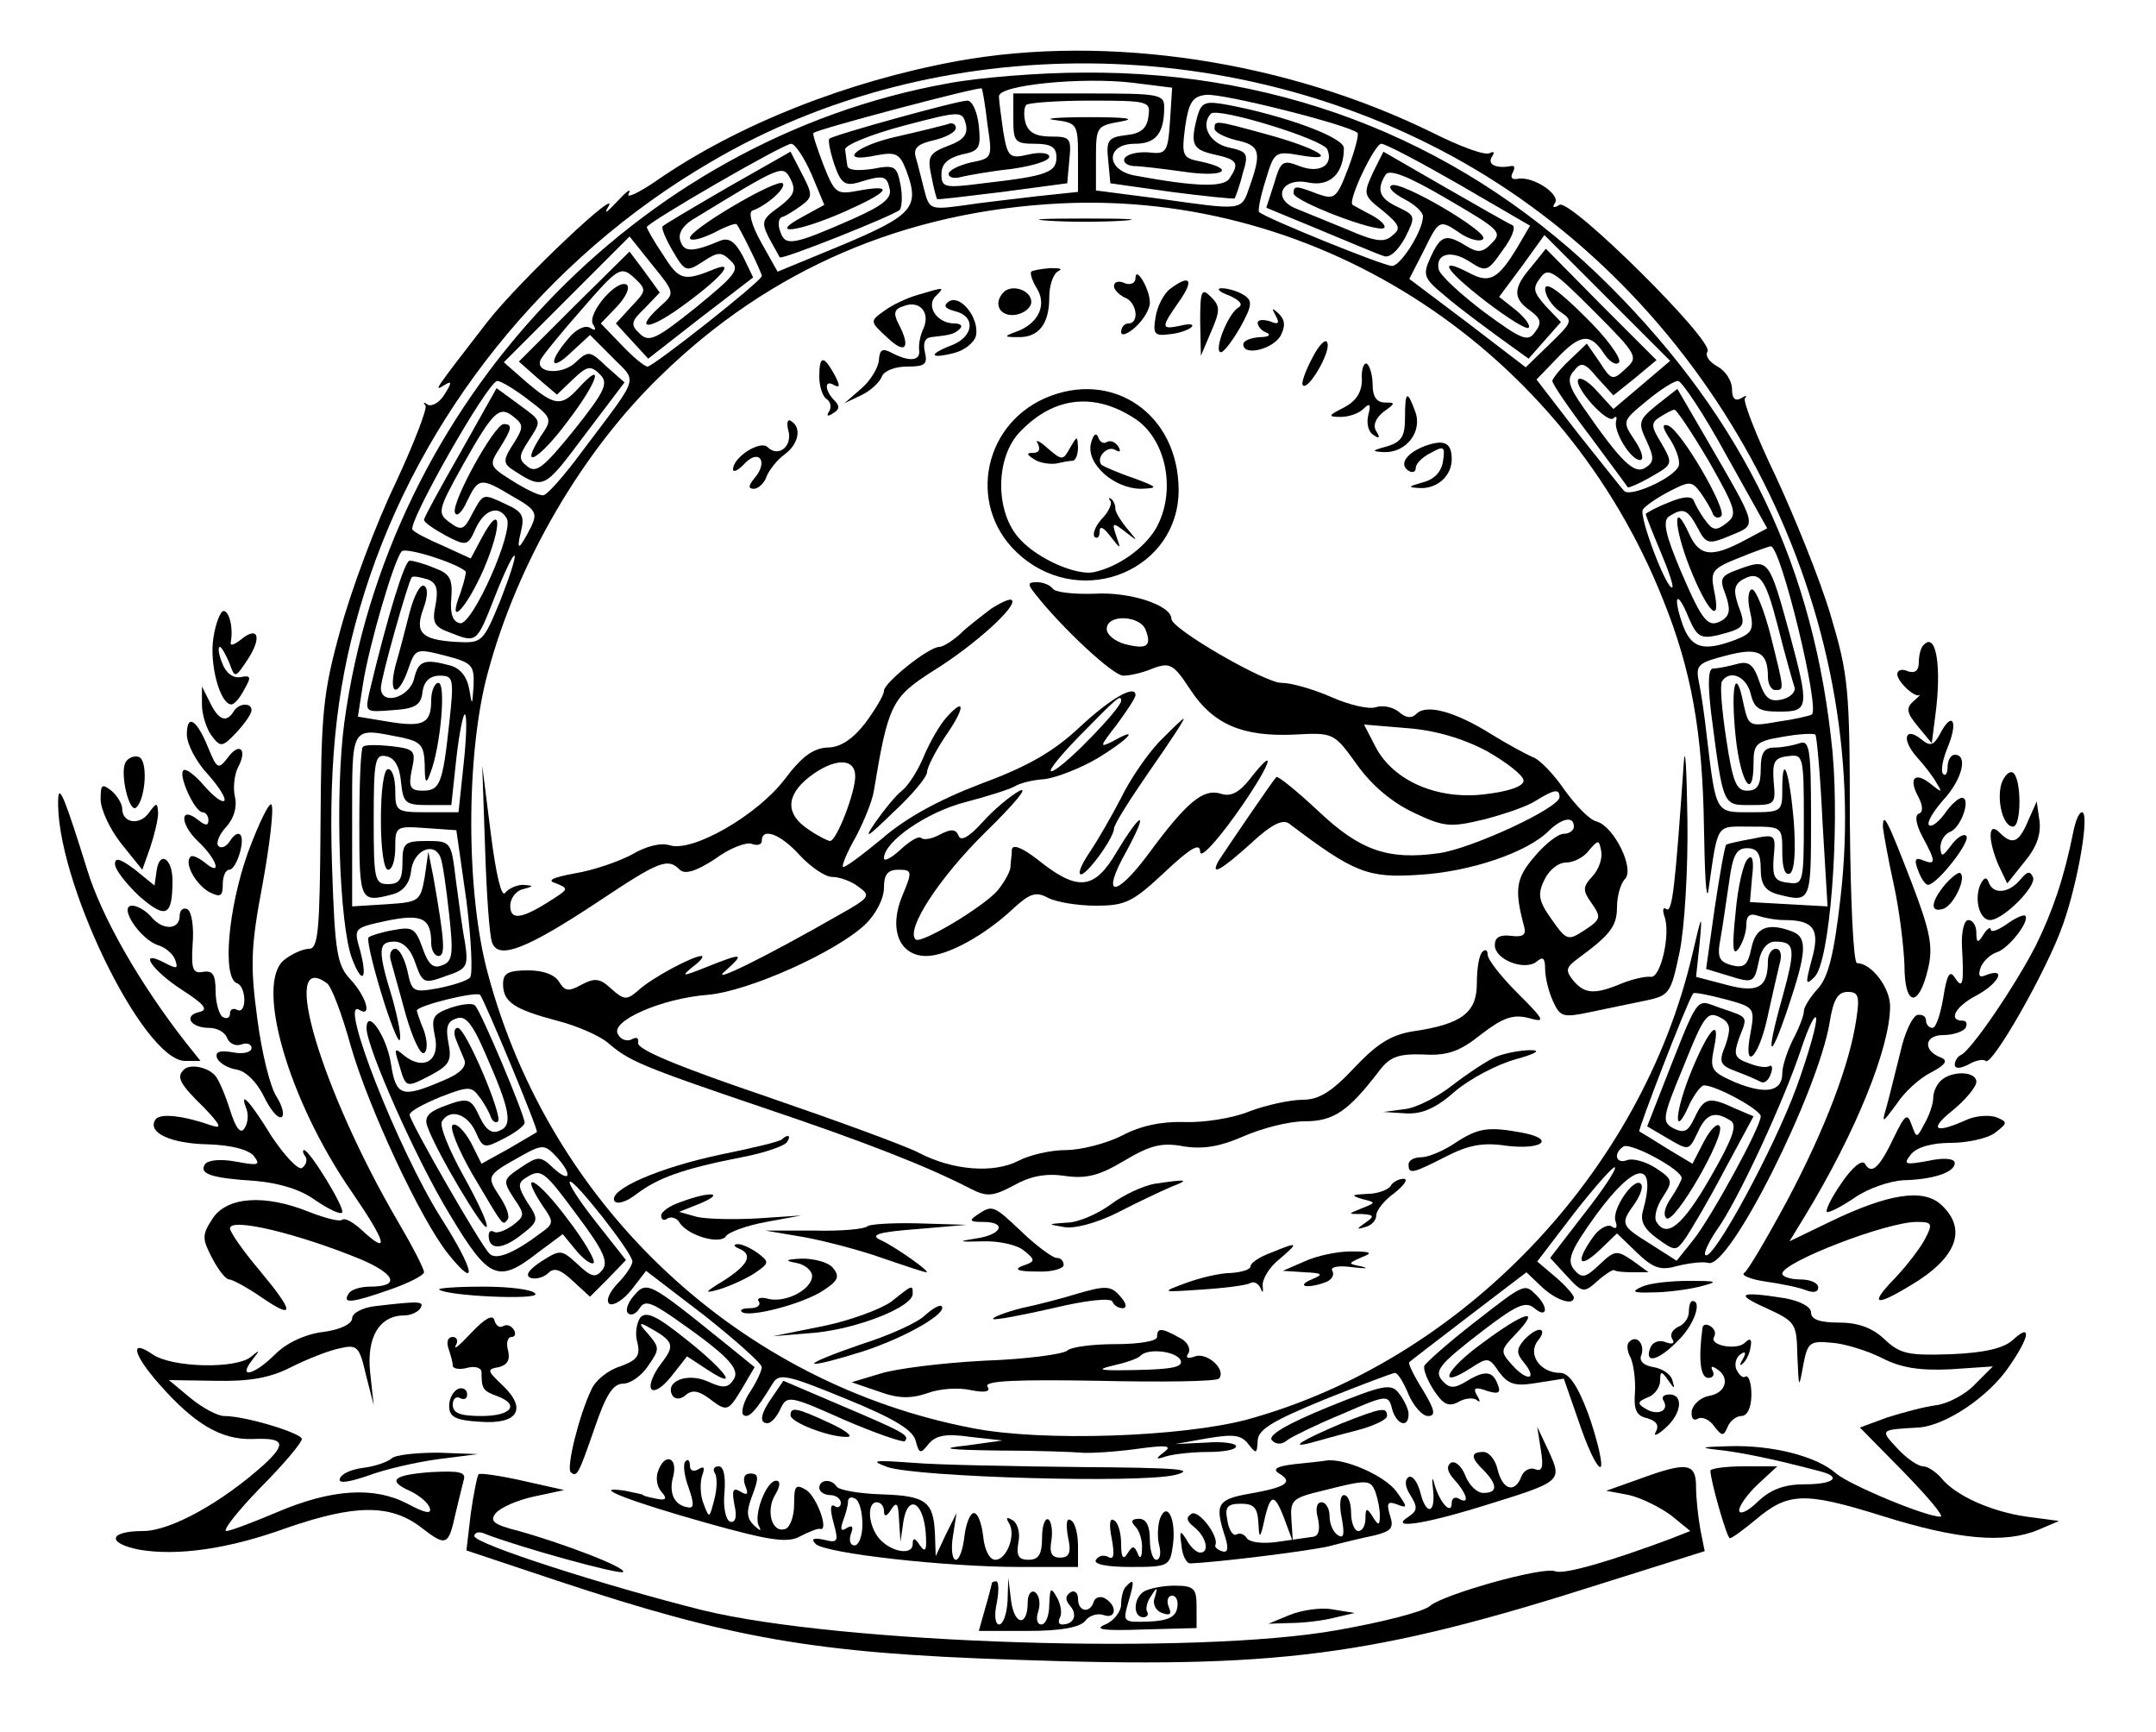 <?xml version="1.0" standalone="no"?>
<!DOCTYPE svg PUBLIC "-//W3C//DTD SVG 20010904//EN"
 "http://www.w3.org/TR/2001/REC-SVG-20010904/DTD/svg10.dtd">
<svg version="1.0" xmlns="http://www.w3.org/2000/svg"
 width="300pt" height="241pt" viewBox="0 0 300 241"
 preserveAspectRatio="xMidYMid meet">
<g transform="translate(0,241) scale(0.1,-0.1)"
fill="#000000" stroke="none">
<path d="M1332 2325 c-153 -28 -305 -88 -418 -166 -26 -18 -44 -26 -39 -18 4
8 -3 3 -16 -11 -13 -14 -19 -19 -14 -10 26 39 -121 -99 -167 -158 -75 -97 -75
-97 -60 -88 11 7 11 4 1 -12 -7 -12 -18 -18 -24 -15 -5 4 -7 3 -3 -1 3 -4 -16
-53 -42 -109 -27 -56 -61 -147 -76 -202 -25 -90 -27 -117 -28 -272 -1 -147 -3
-173 -16 -173 -8 0 -24 -7 -34 -15 -42 -32 5 -196 94 -324 48 -70 53 -89 13
-52 -12 11 -23 17 -27 14 -3 -3 -23 2 -46 11 -62 25 -114 21 -134 -9 -15 -23
-15 -28 -1 -55 9 -17 19 -30 24 -30 4 0 25 -11 45 -25 47 -32 46 -21 -4 39
-22 26 -40 52 -40 57 0 16 97 -8 182 -43 49 -21 55 -38 13 -38 -13 0 -27 -4
-30 -10 -9 -14 4 -13 58 6 26 9 47 20 47 24 0 5 -16 36 -36 70 -107 183 -166
381 -99 332 6 -4 21 -43 33 -87 25 -87 98 -243 136 -290 42 -52 36 -22 -10 50
-60 95 -144 309 -114 290 18 -11 10 18 -12 42 -19 20 -22 37 -26 158 -5 154 8
262 45 380 78 248 253 466 481 599 317 187 738 183 1062 -8 349 -206 557 -619
511 -1015 -9 -79 -17 -111 -32 -127 -10 -11 -19 -25 -19 -31 0 -6 -7 -24 -15
-39 -8 -16 -15 -37 -15 -47 0 -26 -23 -30 -65 -13 -34 15 -36 18 -30 48 10 47
-9 25 -35 -41 -21 -55 -20 -85 1 -37 7 14 16 26 20 26 17 0 79 -34 79 -43 0
-15 -68 -139 -93 -171 l-24 -30 -36 23 c-42 26 -43 28 -22 57 8 12 12 24 8 27
-9 10 -41 -36 -35 -52 3 -9 1 -12 -6 -7 -6 3 -18 -4 -26 -16 -24 -34 -19 -44
9 -18 l25 24 28 -27 c23 -22 33 -25 57 -18 17 4 35 6 42 4 29 -10 153 238 169
335 5 31 11 42 25 42 15 0 17 -6 12 -38 -9 -62 -43 -152 -96 -252 -28 -52 -55
-98 -60 -101 -5 -3 9 -9 30 -12 21 -3 46 -8 56 -12 10 -4 17 -3 17 4 0 6 -11
11 -25 11 -14 0 -25 4 -25 8 0 16 145 72 187 72 21 0 23 -2 12 -23 -6 -12 -25
-37 -42 -55 -36 -37 -29 -41 22 -10 64 38 79 78 42 112 -25 23 -74 15 -153
-23 l-58 -28 22 36 c71 117 118 234 118 291 0 26 -26 60 -46 60 -5 0 -9 84
-10 198 0 185 -2 203 -27 287 -15 50 -50 136 -76 192 -27 56 -46 105 -43 109
4 4 1 4 -5 0 -9 -5 -13 0 -13 13 0 11 -9 25 -20 31 -11 6 -18 15 -14 21 9 15
-191 213 -206 204 -8 -5 -11 -4 -6 3 7 12 -32 38 -53 33 -7 -1 -10 2 -6 9 3 6
3 10 -2 9 -21 -4 -34 2 -27 13 4 6 3 8 -3 5 -6 -4 -41 9 -79 28 -203 100 -452
138 -662 100z m1168 -1427 c-31 -85 -117 -244 -127 -234 -3 2 5 19 16 35 29
40 94 181 117 251 10 30 19 49 21 44 2 -6 -10 -49 -27 -96z"/>
<path d="M1319 2294 c-434 -78 -780 -445 -840 -890 -13 -98 -7 -282 11 -328
14 -37 22 -29 11 12 -9 31 -9 31 37 41 49 10 62 4 62 -31 0 -10 5 -18 10 -18
10 0 9 19 -7 110 l-7 35 -5 -35 c-6 -34 -8 -35 -53 -38 l-48 -3 0 120 c0 134
-3 129 69 115 27 -6 31 -11 32 -38 0 -26 2 -28 8 -11 14 36 22 125 11 125 -5
0 -10 -11 -10 -24 0 -33 -11 -38 -60 -30 l-42 7 7 45 c8 52 43 173 54 185 6 6
76 -16 89 -28 1 -1 -2 -14 -7 -29 -20 -51 7 -25 32 32 26 61 25 95 -2 45 l-16
-30 -37 17 c-21 9 -41 19 -44 23 -8 8 105 207 118 207 5 0 25 -12 43 -26 33
-25 34 -27 18 -50 -32 -50 -3 -34 37 20 42 55 52 87 15 46 -24 -26 -33 -25
-72 8 l-32 28 87 87 88 88 32 -40 c31 -38 31 -39 12 -56 -38 -34 -20 -36 25
-4 56 40 80 67 50 55 -44 -18 -50 -16 -72 19 -13 19 -23 37 -23 39 0 6 190
116 201 116 5 0 18 -19 28 -42 l18 -43 -31 -17 c-48 -26 -6 -21 58 7 63 28 72
39 22 30 -32 -6 -34 -5 -50 35 -9 24 -16 44 -14 45 4 5 231 65 234 62 1 -1 5
-23 8 -50 7 -47 7 -47 -23 -53 -17 -4 -31 -11 -31 -16 0 -5 8 -7 18 -4 9 2 41
8 70 11 28 4 52 11 52 17 0 5 -12 7 -29 3 -26 -6 -29 -4 -35 32 -3 21 -6 43
-6 49 0 16 116 27 185 19 l56 -7 -3 -47 c-3 -43 -5 -46 -30 -43 -14 1 -29 -2
-33 -8 -3 -5 2 -10 12 -11 10 0 42 -4 71 -8 54 -8 73 3 24 14 -27 5 -28 8 -23
48 5 34 10 43 29 45 21 3 200 -42 211 -53 2 -3 -4 -25 -13 -49 -16 -42 -19
-44 -42 -36 -31 12 -34 12 -34 1 0 -11 118 -56 126 -48 3 3 -5 11 -18 18 -12
6 -24 13 -26 14 -7 6 31 85 40 85 6 0 55 -26 109 -57 l98 -57 -17 -29 c-27
-45 -39 -52 -67 -37 -46 24 -35 5 22 -39 30 -23 57 -40 60 -37 3 3 -5 14 -17
24 l-24 19 32 43 31 43 88 -88 87 -87 -40 -34 -39 -33 -22 24 c-12 14 -24 21
-27 17 -6 -10 40 -62 49 -54 4 4 5 2 4 -3 -5 -14 20 -55 33 -55 6 0 3 12 -7
27 -18 27 -18 27 16 55 18 15 38 28 44 28 5 0 36 -46 67 -103 l57 -102 -32
-17 c-45 -24 -62 -22 -76 8 -23 51 -23 14 0 -45 25 -63 45 -83 34 -32 -5 26
-3 30 35 45 22 9 42 16 44 16 14 0 69 -227 57 -234 -3 -2 -25 -7 -47 -10 -40
-7 -41 -7 -48 25 -11 55 -18 24 -11 -45 7 -66 25 -92 25 -37 0 26 4 30 41 36
22 4 42 5 45 3 2 -2 7 -57 10 -122 l7 -117 -54 3 -54 3 3 35 c3 24 0 32 -6 25
-6 -5 -14 -39 -17 -75 -5 -47 -4 -61 4 -50 6 8 11 23 11 34 0 12 5 16 16 12 9
-3 25 -6 37 -6 41 0 50 -13 38 -55 -9 -34 -9 -37 4 -24 21 21 35 200 25 312
-25 257 -122 460 -309 648 -198 198 -450 300 -733 298 -62 0 -147 -7 -189 -15z"/>
<path d="M1410 2245 c0 -32 2 -35 30 -35 23 0 30 -5 30 -19 0 -21 -14 -26
-102 -36 -54 -7 -58 -6 -58 13 0 14 9 22 28 27 25 5 27 9 24 40 -2 19 -9 35
-16 35 -14 0 -187 -48 -192 -53 -2 -2 1 -18 7 -36 9 -26 15 -30 33 -25 35 11
40 10 44 -9 3 -13 -10 -23 -50 -41 -84 -37 -95 -39 -102 -19 -4 10 -3 19 2 21
5 1 17 9 27 16 16 12 16 15 1 44 l-16 31 -88 -50 c-48 -28 -89 -52 -90 -54 -2
-2 4 -17 14 -34 17 -29 19 -30 42 -15 21 14 26 14 39 1 13 -12 6 -20 -49 -65
-55 -44 -65 -49 -78 -36 -13 12 -12 17 7 35 l21 22 -21 29 -21 28 -77 -76 -77
-77 26 -23 27 -23 23 22 c19 18 24 19 37 6 12 -12 7 -23 -36 -77 -42 -52 -53
-61 -65 -51 -13 10 -12 15 1 35 19 30 20 27 -14 52 l-30 22 -50 -89 c-28 -49
-51 -91 -51 -94 0 -4 14 -13 30 -22 29 -15 31 -15 42 10 12 26 32 33 43 14 11
-17 -48 -150 -65 -146 -10 2 -14 13 -12 35 2 27 -2 34 -24 42 -14 6 -29 10
-34 10 -7 0 -31 -78 -56 -183 -6 -28 -6 -28 32 -25 32 2 40 7 42 26 2 14 10
22 24 22 19 0 20 -4 13 -67 -9 -84 -13 -93 -37 -93 -17 0 -20 5 -15 29 6 27 4
29 -29 33 -19 2 -37 2 -39 -1 -3 -2 -5 -51 -5 -108 0 -108 1 -109 47 -97 14 4
23 15 25 32 3 29 32 42 41 19 3 -7 8 -43 12 -79 6 -55 5 -66 -10 -71 -12 -5
-19 1 -27 24 -10 28 -14 30 -41 25 -17 -3 -32 -8 -34 -10 -3 -2 5 -36 17 -76
12 -40 24 -70 26 -67 3 3 -2 29 -10 58 -21 68 -20 79 3 79 12 0 23 -11 29 -30
10 -28 12 -29 42 -18 30 10 32 13 27 47 -4 20 -9 60 -13 89 -6 51 -7 52 -40
52 -31 0 -34 -3 -34 -30 0 -23 -4 -30 -20 -30 -19 0 -20 7 -20 91 0 81 2 90
17 87 12 -2 19 -14 21 -36 3 -29 6 -32 37 -32 l33 0 7 65 c4 36 10 64 12 61 3
-2 2 -34 -2 -70 l-7 -66 -44 0 c-42 0 -44 1 -44 30 0 17 -4 30 -10 30 -6 0
-10 -30 -10 -70 0 -40 4 -70 10 -70 6 0 10 14 10 31 0 29 1 30 42 27 l43 -3
14 -98 c7 -55 9 -103 5 -107 -5 -5 -25 -11 -45 -15 -34 -6 -36 -5 -42 24 -4
17 -11 31 -17 31 -6 0 -9 -8 -6 -17 3 -10 12 -44 21 -76 9 -31 20 -55 25 -52
5 3 5 16 0 31 -6 14 -10 27 -10 28 0 7 82 27 88 22 6 -7 82 -189 79 -191 -1
-1 -19 -11 -39 -23 l-38 -21 -15 30 c-9 16 -20 27 -25 24 -5 -3 7 -33 27 -68
45 -76 42 -72 49 -64 4 4 -1 18 -11 33 -19 29 -18 29 36 59 24 13 28 12 43 -4
23 -25 20 -38 -4 -16 -18 17 -21 17 -45 1 -25 -17 -26 -18 -10 -43 16 -23 15
-25 -2 -38 -10 -7 -21 -11 -25 -9 -5 3 -8 1 -8 -5 0 -20 18 -20 44 0 26 20 26
22 10 46 -13 21 -14 27 -3 34 22 14 25 12 73 -53 36 -48 43 -64 34 -75 -9 -11
-15 -10 -34 8 -23 21 -24 21 -51 4 -18 -12 -23 -20 -14 -23 7 -2 18 1 24 7 8
8 17 5 34 -11 l24 -22 25 25 25 26 -41 52 c-23 29 -40 55 -37 57 5 5 87 -99
87 -111 0 -5 -9 -19 -21 -31 -12 -13 -16 -24 -11 -28 6 -3 20 6 31 20 l20 26
81 -62 c44 -35 80 -67 80 -72 0 -5 -7 -20 -16 -34 -9 -13 -13 -28 -10 -32 7
-7 18 5 41 43 9 15 19 13 102 -21 66 -27 93 -43 97 -58 5 -19 7 -19 18 -5 10
12 24 15 58 10 l45 -5 -50 -7 c-39 -4 -30 -6 45 -7 52 0 104 -2 115 -3 11 -1
45 1 75 5 43 6 52 5 40 -4 -13 -10 -12 -11 3 -6 10 3 36 6 58 6 21 0 39 3 39
8 0 4 -19 7 -42 5 l-43 -2 45 8 c36 6 47 5 57 -8 11 -14 12 -14 13 4 0 16 20
28 93 58 50 20 95 37 98 37 4 0 12 -13 19 -30 7 -16 19 -30 27 -30 11 0 10 8
-7 36 -12 19 -21 37 -19 39 2 2 40 31 83 64 l80 61 21 -20 c20 -19 45 -27 45
-15 0 3 -11 16 -25 28 l-26 22 52 68 c29 37 54 65 56 63 3 -2 -17 -32 -43 -65
l-47 -61 23 -25 c22 -24 24 -24 43 -7 10 9 21 16 23 15 2 -2 14 -3 26 -3 l22
0 -22 16 c-22 15 -25 15 -46 -5 -20 -19 -25 -20 -36 -7 -10 13 -5 26 31 76 55
75 85 77 65 5 -4 -14 2 -25 20 -38 25 -18 26 -18 39 0 7 10 32 52 54 94 l41
76 -26 11 c-36 17 -43 15 -56 -13 -9 -19 -14 -22 -29 -15 -17 9 -16 15 13 85
31 77 34 80 56 67 10 -7 10 -15 3 -36 -10 -24 -8 -28 16 -37 14 -5 29 -12 33
-14 5 -3 11 2 14 11 3 8 2 13 -2 11 -4 -3 -17 -1 -29 4 -20 7 -21 12 -13 35
12 31 14 28 -27 42 -35 12 -27 23 -83 -119 l-18 -46 29 -17 c29 -17 29 -17 41
8 12 27 24 31 46 17 10 -6 3 -25 -28 -79 -39 -68 -61 -85 -75 -62 -4 6 0 22 9
35 14 22 14 24 -10 40 -14 9 -32 14 -40 11 -15 -6 -20 9 -5 19 10 6 81 -32 81
-44 0 -3 -7 -16 -15 -28 -9 -13 -11 -24 -6 -28 12 -7 82 115 74 128 -3 6 -13
-4 -22 -21 l-16 -31 -35 21 c-19 12 -37 23 -39 24 -2 2 66 179 75 192 1 2 21
-2 44 -8 41 -11 42 -12 36 -46 -11 -55 10 -39 23 19 6 28 14 62 17 75 4 13 2
22 -5 22 -6 0 -11 -8 -11 -17 0 -37 -14 -45 -58 -33 l-42 11 5 47 c4 43 3 41
-10 -15 -71 -305 -321 -566 -620 -648 -91 -24 -283 -31 -381 -12 -325 62 -588
308 -675 632 -31 113 -31 307 0 420 41 152 131 307 241 413 152 148 339 228
555 239 363 18 701 -204 839 -551 40 -99 55 -186 57 -316 1 -63 3 -104 6 -90
14 97 10 90 58 90 45 0 45 0 45 -36 0 -22 4 -33 11 -29 6 5 8 31 5 72 -6 70
-16 98 -16 45 0 -31 -1 -32 -44 -32 -49 0 -48 -3 -61 105 -3 28 -8 62 -11 76
-5 24 -1 27 38 37 45 12 58 5 58 -30 0 -10 5 -18 10 -18 13 0 13 -1 -6 75 -9
36 -21 65 -26 65 -5 0 -7 -13 -3 -30 6 -26 3 -31 -20 -40 -45 -17 -62 -12 -74
22 -14 41 -7 48 9 8 11 -25 16 -29 39 -24 39 10 41 12 30 41 -7 20 -6 28 3 35
26 16 34 6 52 -64 10 -40 21 -78 23 -84 2 -6 -5 -14 -17 -17 -17 -4 -24 1 -32
25 -8 24 -15 29 -32 24 -11 -3 -26 -6 -32 -6 -7 0 -8 -19 -3 -62 17 -131 16
-128 55 -128 34 0 35 1 32 33 -2 27 1 33 20 35 21 3 22 1 22 -88 0 -89 -1 -91
-22 -88 -19 2 -22 8 -20 35 3 32 3 33 -30 26 -18 -3 -34 -7 -36 -8 -2 -2 -9
-41 -16 -88 l-12 -85 33 -10 c32 -10 34 -9 40 19 3 18 12 29 23 29 28 0 29 -9
10 -78 -24 -85 -18 -92 9 -11 25 75 26 95 5 103 -34 13 -51 6 -57 -23 -5 -24
-10 -28 -27 -24 -18 5 -21 11 -16 37 3 17 8 52 12 79 5 37 10 47 25 47 14 0
19 -7 19 -29 0 -21 6 -30 23 -35 47 -12 47 -12 47 105 0 97 -2 110 -16 105 -9
-3 -24 -6 -35 -6 -14 0 -19 -7 -19 -30 0 -23 -5 -30 -19 -30 -15 0 -20 12 -29
72 -6 39 -9 75 -6 80 11 17 34 7 40 -17 5 -21 12 -25 40 -25 41 0 42 5 14 109
-28 102 -29 104 -68 90 -28 -10 -30 -13 -21 -36 7 -20 6 -28 -3 -35 -21 -13
-28 -5 -59 67 -22 52 -26 71 -16 77 19 12 25 10 39 -16 12 -23 15 -24 46 -11
38 16 39 9 -35 137 l-39 67 -28 -22 c-26 -21 -27 -25 -15 -50 11 -24 11 -30
-2 -38 -15 -9 -33 8 -85 83 -22 31 -24 41 -14 52 10 13 15 12 33 -10 l22 -24
30 24 30 25 -77 77 -77 78 -20 -25 c-26 -30 -26 -44 -2 -61 15 -11 17 -17 7
-30 -10 -14 -18 -11 -71 28 -33 25 -61 51 -63 59 -5 22 17 28 43 11 23 -15 25
-14 46 16 13 17 19 33 13 35 -5 2 -47 26 -94 53 l-85 49 -15 -30 c-13 -29 -13
-31 14 -52 24 -20 26 -25 13 -35 -11 -10 -24 -8 -63 9 -27 11 -59 24 -71 29
-34 14 -19 44 18 36 30 -6 49 13 49 48 0 15 -82 45 -161 60 -32 6 -37 4 -43
-16 -10 -39 -7 -46 24 -53 32 -7 35 -12 21 -33 -8 -13 -47 -12 -133 4 -40 8
-39 44 1 44 29 0 41 14 41 51 0 18 -8 19 -105 19 l-105 0 0 -35z m188 3 c-2
-17 -11 -24 -31 -26 -25 -3 -28 -7 -25 -35 l3 -32 85 -12 c46 -6 86 -10 88 -9
1 2 7 17 11 34 9 29 7 31 -20 37 -26 6 -39 31 -24 47 10 9 157 -36 162 -50 9
-22 -11 -34 -39 -23 -23 9 -26 7 -35 -24 l-11 -34 75 -31 c41 -17 81 -34 88
-36 8 -4 20 7 30 25 15 30 15 31 -10 43 -26 12 -30 24 -17 45 5 8 30 -1 86
-34 72 -42 77 -46 62 -61 -13 -14 -20 -14 -36 -4 -28 17 -35 15 -49 -15 -12
-26 -10 -30 19 -54 17 -15 51 -40 74 -57 l43 -31 22 25 23 26 -21 22 c-17 19
-19 25 -8 39 11 16 18 11 75 -46 61 -61 62 -64 44 -80 -18 -17 -20 -16 -36 9
l-18 26 -24 -23 c-13 -12 -24 -26 -24 -29 0 -4 23 -38 52 -76 28 -38 52 -70
53 -72 1 -1 16 5 33 15 30 17 30 18 14 46 -15 24 -15 29 -2 37 8 5 17 10 20
10 3 0 25 -33 48 -72 38 -67 40 -74 24 -86 -14 -11 -19 -10 -29 4 -7 9 -14 22
-16 27 -2 7 -14 7 -35 -2 -18 -7 -32 -15 -32 -16 0 -2 9 -25 20 -51 11 -26 19
-49 17 -51 -7 -6 -47 99 -41 108 3 5 19 16 36 25 29 15 32 15 44 -1 7 -10 15
-23 17 -29 2 -6 8 -8 12 -4 9 8 -56 120 -74 126 -9 3 -8 -3 4 -21 9 -15 14
-31 10 -37 -10 -17 -67 -42 -75 -33 -4 4 -33 41 -65 81 l-57 74 28 29 c33 35
47 36 66 7 8 -12 17 -17 21 -12 3 6 -18 35 -48 64 -36 36 -55 49 -55 38 0 -9
9 -23 20 -31 19 -13 19 -14 -14 -46 l-33 -32 -81 62 -81 61 20 39 c22 45 22
44 53 23 13 -8 27 -11 30 -6 6 10 -116 82 -128 74 -5 -3 3 -11 18 -19 14 -7
26 -18 26 -24 0 -20 -31 -69 -43 -69 -12 0 -177 67 -185 75 -2 2 2 22 9 44 12
40 13 41 48 35 57 -10 24 10 -46 29 -73 20 -73 20 -73 8 0 -5 14 -12 30 -16
33 -7 36 -16 19 -64 -12 -35 -8 -34 -129 -17 l-85 11 0 45 c0 44 1 45 35 51
22 4 6 6 -45 6 -44 0 -65 -2 -47 -4 31 -4 32 -6 32 -52 l0 -48 -57 -6 c-32 -4
-79 -9 -104 -13 -45 -6 -46 -5 -53 22 -4 16 -9 36 -12 46 -3 12 3 18 26 23 16
4 30 11 30 17 0 6 -6 8 -12 5 -7 -2 -39 -10 -70 -17 -59 -13 -84 -38 -28 -26
27 5 32 2 41 -21 19 -51 10 -62 -87 -103 l-92 -38 -23 41 c-13 23 -18 42 -12
44 20 7 48 32 42 38 -8 7 -129 -64 -129 -76 0 -5 14 -2 31 6 17 9 32 15 34 13
5 -6 35 -67 35 -72 0 -7 -151 -126 -159 -126 -4 0 -20 13 -36 30 l-29 30 23
24 c12 13 18 26 13 30 -14 8 -55 -40 -47 -55 5 -8 4 -10 -4 -5 -7 4 -20 -2
-31 -16 -28 -33 -24 -46 5 -18 l26 24 31 -31 c35 -36 40 -22 -42 -131 -25 -34
-49 -61 -54 -61 -5 -1 -24 8 -43 20 -32 20 -33 22 -18 45 17 27 19 34 6 34
-13 0 -73 -109 -68 -123 2 -7 10 0 17 16 16 33 19 33 64 6 32 -18 34 -23 25
-42 -17 -33 -21 -35 -14 -6 5 21 2 27 -20 37 -34 16 -32 16 -48 -13 -11 -22
-15 -24 -31 -12 -18 13 -17 17 18 80 43 76 51 84 72 66 13 -10 12 -15 -2 -37
-13 -20 -14 -26 -3 -34 46 -30 45 -30 102 46 l56 74 -25 22 c-23 22 -25 23
-44 5 -19 -17 -55 -14 -48 4 2 5 27 36 57 70 51 59 55 61 73 45 18 -17 18 -18
-4 -41 l-21 -23 22 -24 23 -25 73 57 73 56 -14 29 c-11 21 -20 27 -32 22 -38
-16 -50 -16 -55 -1 -4 10 2 21 16 30 126 77 126 77 137 57 8 -16 5 -23 -16
-39 -24 -17 -25 -21 -14 -43 7 -13 14 -25 15 -27 3 -4 158 58 167 66 3 4 4 20
1 35 -5 26 -8 28 -39 22 -21 -3 -35 -2 -35 5 -1 5 -2 15 -3 22 -1 6 36 21 81
33 80 21 82 21 87 2 3 -14 -3 -22 -25 -30 -26 -10 -29 -15 -23 -42 3 -16 7
-31 8 -32 1 -1 42 4 91 10 l90 12 3 33 c3 30 1 32 -26 32 -21 0 -31 6 -35 19
-3 11 -2 22 1 25 3 3 43 6 89 6 82 0 84 -1 81 -22z m-902 -674 c-24 -58 -25
-59 -62 -57 -48 3 -57 13 -45 46 6 16 7 29 1 32 -5 3 -14 -14 -20 -37 -6 -24
-15 -58 -20 -75 -10 -41 4 -44 18 -4 10 29 11 29 51 19 38 -10 41 -13 40 -42
-2 -28 -2 -29 -6 -5 -3 17 -12 29 -26 33 -37 10 -45 7 -51 -19 -7 -26 -46 -37
-46 -12 0 14 38 148 43 154 2 2 12 0 22 -3 13 -5 15 -14 11 -36 -5 -24 -2 -30
20 -38 38 -15 37 -15 63 51 13 33 25 58 27 56 2 -2 -7 -30 -20 -63z"/>
<path d="M1458 2103 c28 -2 76 -2 105 0 28 2 5 3 -53 3 -58 0 -81 -1 -52 -3z"/>
<path d="M1435 2032 c-2 -2 1 -12 7 -22 15 -23 4 -48 -24 -60 -22 -8 -22 -9
-2 -9 29 -1 44 18 44 55 0 18 6 34 13 37 6 3 2 4 -11 4 -13 -1 -25 -3 -27 -5z"/>
<path d="M1580 2023 c0 -7 -7 -10 -15 -7 -8 4 -15 2 -15 -4 0 -5 7 -12 15 -16
17 -6 21 -36 5 -36 -5 0 -10 -5 -10 -12 0 -6 9 -3 20 7 11 10 20 25 20 34 0
19 -20 52 -20 34z"/>
<path d="M1628 2008 c-9 -7 -18 -25 -20 -39 -4 -23 -2 -27 19 -24 13 1 27 6
31 10 4 4 -3 5 -15 2 -28 -6 -28 -3 -2 34 21 30 15 38 -13 17z"/>
<path d="M1278 2000 c-15 -4 -36 -14 -47 -22 -21 -15 -21 -15 4 -38 25 -24 33
-14 15 20 -7 14 -6 20 7 24 22 9 38 -8 28 -31 -5 -10 -7 -24 -6 -30 2 -15 -13
-17 -38 -4 -13 7 -17 5 -18 -10 -1 -11 -12 -29 -25 -40 l-23 -20 23 11 c13 6
26 18 29 26 3 8 18 14 35 14 25 0 29 3 25 20 -3 13 0 20 9 21 27 3 32 4 40 12
4 4 0 7 -8 7 -24 0 -40 24 -26 38 13 13 13 13 -24 2z"/>
<path d="M1397 2004 c-16 -16 -6 -35 16 -32 12 2 22 10 22 18 0 16 -26 25 -38
14z"/>
<path d="M1670 1963 l1 -48 14 33 c13 30 13 36 0 49 -13 13 -15 9 -15 -34z"/>
<path d="M1710 1999 c16 -7 20 -13 13 -17 -15 -9 -35 -62 -24 -62 4 0 16 16
27 35 17 31 17 37 4 45 -8 5 -22 9 -30 9 -8 0 -4 -5 10 -10z"/>
<path d="M1321 1991 c-9 -6 -7 -10 8 -14 29 -7 26 -35 -4 -47 -34 -13 -32 -20
3 -11 15 4 28 15 30 24 5 24 -21 57 -37 48z"/>
<path d="M1775 1971 c6 -11 4 -13 -8 -8 -10 3 -17 2 -17 -2 0 -5 6 -12 13 -14
6 -3 2 -6 -10 -6 -13 -1 -23 -5 -23 -10 0 -17 41 -7 52 12 7 14 6 22 -3 31 -9
8 -10 8 -4 -3z"/>
<path d="M1826 1912 c-10 -19 -16 -36 -13 -38 7 -8 39 46 34 59 -2 7 -12 -3
-21 -21z"/>
<path d="M1140 1886 c0 -14 5 -28 10 -31 6 -4 7 -11 4 -17 -5 -7 -2 -8 5 -3 9
5 10 10 2 18 -14 14 -14 30 0 21 8 -4 8 0 0 15 -15 27 -21 27 -21 -3z"/>
<path d="M1895 1882 c0 -18 -8 -30 -25 -39 -22 -11 -23 -13 -4 -13 11 0 25 5
31 11 9 9 11 7 7 -8 -3 -12 0 -24 7 -28 8 -6 10 -4 4 5 -5 8 -1 18 10 27 17
12 17 13 2 13 -11 0 -17 8 -17 24 0 14 -4 27 -8 30 -4 2 -8 -7 -7 -22z"/>
<path d="M1454 1856 c-90 -40 -108 -157 -33 -220 87 -74 219 -18 219 92 0 106
-92 169 -186 128z m123 -27 c46 -28 61 -103 31 -155 -17 -28 -53 -53 -86 -60
-24 -5 -77 18 -102 45 -36 37 -36 116 1 152 46 47 101 53 156 18z"/>
<path d="M1518 1793 c-7 -28 32 -63 70 -63 24 1 24 2 -11 15 -21 7 -41 16 -44
18 -9 10 8 28 19 21 7 -4 8 -2 4 5 -4 6 -11 9 -16 6 -4 -3 -10 0 -12 7 -3 7
-7 3 -10 -9z"/>
<path d="M1444 1793 c4 -8 2 -13 -6 -13 -10 0 -10 -2 1 -9 7 -5 21 -7 30 -6 9
2 19 4 24 4 4 1 7 9 7 19 -1 16 -1 16 -11 -1 -10 -18 -11 -18 -32 0 -11 10
-17 12 -13 6z"/>
<path d="M1545 1713 c3 -3 -2 -15 -12 -25 -9 -10 -13 -21 -10 -25 4 -3 7 0 7
7 0 9 5 7 15 -6 15 -19 15 -19 8 1 -6 18 -5 19 13 5 18 -14 18 -14 2 5 -9 11
-17 24 -16 28 0 5 -3 11 -6 13 -3 2 -4 1 -1 -3z"/>
<path d="M1955 1828 c0 -25 -5 -33 -25 -39 -22 -6 -22 -7 -4 -8 31 -1 54 29
43 57 -11 30 -14 28 -14 -10z"/>
<path d="M1097 1811 c6 -22 -14 -38 -29 -23 -10 10 -48 -14 -48 -31 0 -5 8 -1
17 9 20 20 32 1 13 -21 -9 -11 -9 -15 -1 -15 6 0 15 8 18 18 4 9 15 23 25 30
19 14 24 37 9 46 -5 4 -7 -2 -4 -13z"/>
<path d="M1984 1790 c-27 -10 -38 -26 -24 -35 5 -3 10 -2 10 4 0 6 9 15 21 21
18 10 20 9 17 -11 -2 -15 -12 -26 -28 -30 -21 -6 -22 -7 -4 -8 24 -1 44 17 44
40 0 23 -10 28 -36 19z"/>
<path d="M1441 1583 c38 -48 108 -113 122 -113 9 0 27 4 41 10 24 9 29 6 52
-29 32 -49 73 -66 144 -63 56 3 56 3 89 -43 21 -29 49 -52 79 -66 42 -20 51
-20 97 -9 27 7 60 18 72 26 26 16 33 17 33 5 0 -15 -123 -72 -168 -78 -71 -10
-110 4 -168 59 -30 28 -56 49 -58 47 -5 -5 -69 -99 -80 -116 -13 -23 3 -14 45
24 28 26 44 34 53 27 90 -68 109 -76 181 -71 70 4 151 31 181 62 18 17 34 20
34 5 0 -5 -6 -10 -14 -10 -8 0 -26 -14 -41 -32 -26 -30 -28 -46 -14 -98 3 -11
-3 -14 -18 -12 -16 2 -23 -2 -23 -13 0 -20 41 -36 58 -23 9 8 12 5 12 -10 0
-12 5 -32 11 -45 10 -22 14 -23 52 -15 23 5 58 12 77 16 33 7 35 10 47 67 7
33 12 116 11 185 -1 69 -3 105 -5 80 -12 -174 -16 -209 -24 -205 -5 4 -6 -1
-3 -10 9 -23 -5 -86 -19 -84 -7 1 -25 -3 -40 -9 -38 -16 -52 -15 -68 4 -11 14
-10 18 6 30 45 33 55 45 55 72 0 15 5 33 11 39 14 14 -15 73 -39 80 -10 2 -29
22 -45 44 -15 22 -35 43 -45 46 -9 4 -35 18 -56 31 -51 32 -91 43 -105 29 -7
-7 -15 -6 -25 3 -9 7 -23 9 -32 6 -9 -3 -36 3 -61 14 -25 11 -56 20 -70 20
-23 0 -153 75 -153 89 0 19 -58 38 -107 35 -29 -1 -55 2 -58 7 -4 5 -13 9 -22
9 -13 0 -14 -2 -2 -17z m153 -49 c9 -23 2 -28 -29 -20 -14 4 -25 13 -25 21 0
21 46 19 54 -1z m475 -169 c28 -16 51 -34 51 -41 0 -8 -20 -15 -54 -19 -65 -8
-127 18 -152 66 l-16 31 60 -5 c39 -3 77 -14 111 -32z m147 -174 c-14 -15 -14
-20 -1 -38 13 -19 13 -22 -10 -37 -23 -15 -25 -15 -46 15 -18 25 -20 35 -10
55 6 13 19 24 30 24 10 0 25 7 32 17 13 15 14 15 17 -1 2 -10 -3 -25 -12 -35z"/>
<path d="M1379 1563 c-13 -10 -33 -25 -43 -35 -11 -10 -24 -18 -29 -18 -15 0
-77 -50 -77 -61 0 -6 -12 -26 -26 -45 -18 -23 -35 -34 -53 -34 -19 -1 -35 -12
-59 -44 -38 -50 -128 -102 -160 -92 -12 4 -33 -1 -53 -13 -19 -10 -54 -22 -79
-26 -32 -6 -40 -10 -26 -14 17 -7 17 -8 -5 -22 -43 -28 -59 -30 -59 -9 0 10 8
21 18 23 15 4 15 5 0 6 -9 0 -20 -5 -25 -11 -5 -8 -13 26 -20 82 l-12 95 4
-115 c2 -63 6 -123 10 -132 9 -23 47 -9 148 58 84 56 96 61 113 44 7 -7 23 -2
49 15 20 15 44 24 51 21 8 -3 14 -1 14 4 0 20 27 9 53 -20 15 -16 35 -30 45
-30 10 0 27 -6 37 -14 17 -12 15 -15 -26 -38 -110 -63 -183 -98 -160 -79 28
25 25 26 -25 6 -35 -14 -37 -14 -20 0 11 8 16 15 12 15 -12 0 -70 -31 -88 -48
-16 -14 -20 -13 -37 2 -16 15 -23 16 -42 6 -18 -10 -23 -9 -31 4 -6 10 -22 16
-43 16 -28 0 -35 -4 -35 -19 0 -25 15 -35 75 -51 28 -7 59 -21 70 -30 30 -26
46 -33 214 -90 146 -49 232 -83 292 -114 22 -11 30 -11 60 5 23 13 45 17 71
13 29 -4 47 0 82 21 37 22 53 26 84 20 27 -4 50 0 82 14 25 11 63 21 85 21 41
0 61 14 104 70 15 20 27 24 61 23 34 -2 51 4 81 28 30 23 44 28 65 23 25 -7
25 -5 -15 35 -22 22 -41 46 -41 53 0 6 -3 8 -7 4 -5 -4 -8 -24 -8 -44 0 -41
-21 -57 -90 -67 -30 -5 -50 -18 -81 -51 -31 -33 -49 -44 -71 -44 -17 0 -50 -7
-74 -16 -24 -10 -65 -16 -91 -15 -31 1 -61 -5 -87 -19 -22 -11 -57 -20 -78
-20 -21 0 -51 -7 -66 -15 -35 -18 -92 -13 -138 11 -19 10 -115 45 -214 79
-118 40 -179 65 -177 74 1 7 -2 9 -9 5 -6 -3 -15 -1 -19 7 -12 18 60 50 125
55 57 5 177 59 218 97 16 15 27 37 27 52 0 18 5 25 20 25 19 0 20 -2 6 -35
-20 -47 -5 -85 33 -85 29 0 82 29 122 67 22 20 31 23 47 14 12 -6 41 -11 67
-11 41 0 51 5 95 46 37 35 50 42 50 29 0 -10 21 12 49 51 48 67 62 104 20 50
-15 -19 -27 -25 -41 -20 -24 7 -47 -12 -100 -84 -46 -62 -67 -61 -31 3 32 59
22 58 -13 0 -31 -53 -54 -56 -110 -11 -22 17 -35 22 -36 14 0 -7 -2 -19 -2
-25 -1 -7 -9 -21 -18 -32 -20 -23 -107 -75 -114 -68 -14 14 33 86 97 149 39
38 61 64 48 58 -13 -7 -37 -27 -52 -44 -18 -20 -30 -27 -33 -19 -4 10 -11 10
-26 2 -11 -6 -22 -8 -26 -5 -3 4 -16 -4 -29 -16 -13 -12 -23 -17 -23 -12 0 23
59 64 113 78 31 8 62 18 69 22 6 4 24 9 41 10 17 2 50 15 74 29 43 26 61 46
22 24 -20 -10 -19 -8 5 23 14 19 26 37 26 41 0 15 -34 -4 -77 -44 -36 -34 -72
-55 -137 -79 -58 -22 -106 -48 -139 -77 -28 -23 -52 -41 -54 -39 -2 2 6 21 18
42 11 21 23 50 25 64 20 121 25 130 83 167 58 36 117 90 109 98 -2 3 -15 -3
-29 -12z m181 -128 c0 -10 -74 -87 -94 -97 -12 -6 4 15 34 46 54 55 60 61 60
51z m-370 -105 c0 -23 -26 -90 -35 -90 -3 0 -17 7 -30 16 -32 21 -32 47 1 73
35 27 64 27 64 1z"/>
<path d="M297 1523 c-6 -36 9 -93 25 -93 4 0 12 9 18 21 10 17 9 20 -5 17 -11
-2 -21 6 -26 20 -5 12 -6 22 -3 22 2 0 8 -10 13 -22 8 -22 8 -22 26 5 20 31
14 47 -10 27 -9 -7 -15 -9 -14 -4 4 20 -2 44 -10 44 -4 0 -11 -17 -14 -37z"/>
<path d="M2677 1513 c-4 -3 -7 -14 -7 -24 0 -12 -5 -16 -15 -13 -8 4 -15 2
-15 -4 0 -10 24 -33 31 -29 2 1 -2 -3 -9 -9 -10 -9 -9 -16 7 -35 l19 -23 5 39
c9 68 1 116 -16 98z"/>
<path d="M281 1430 c0 -14 6 -33 13 -43 13 -17 15 -17 35 4 12 13 21 26 21 31
0 11 -18 10 -25 -2 -10 -16 -21 -12 -33 13 l-11 22 0 -25z"/>
<path d="M1317 1412 c-9 -10 -23 -34 -31 -53 -8 -20 -22 -42 -31 -49 -9 -7
-25 -27 -37 -44 -17 -25 -12 -22 25 14 26 24 47 49 47 56 0 6 11 28 25 49 28
40 29 57 2 27z"/>
<path d="M260 1388 c0 -13 13 -38 29 -55 16 -18 26 -34 23 -37 -3 -3 -15 6
-28 21 -13 15 -26 25 -29 21 -7 -7 16 -58 27 -58 4 0 8 -5 8 -11 0 -8 -4 -8
-14 0 -26 21 -26 -5 -1 -29 27 -25 35 -51 10 -30 -9 7 -18 11 -20 8 -9 -9 7
-38 26 -49 16 -8 19 -6 19 11 0 11 4 20 9 20 10 0 23 42 15 49 -3 3 -9 -1 -14
-9 -5 -8 -12 -11 -16 -7 -4 4 1 16 11 27 11 12 15 28 12 41 -3 12 -1 31 4 41
14 26 2 36 -14 14 -13 -17 -15 -16 -27 13 -16 40 -30 49 -30 19z"/>
<path d="M1613 1378 c-17 -18 -41 -53 -53 -78 -13 -25 -32 -58 -42 -73 -11
-16 -18 -30 -15 -33 6 -6 47 50 47 63 0 6 23 42 50 81 28 40 49 72 47 72 -2 0
-17 -15 -34 -32z"/>
<path d="M2700 1390 c-9 -17 -14 -19 -26 -9 -23 19 -29 1 -7 -24 11 -12 24
-29 28 -37 8 -13 7 -13 -8 -1 -22 18 -32 9 -18 -17 7 -13 7 -22 1 -24 -6 -2
-4 -15 5 -32 19 -35 19 -40 1 -33 -11 5 -13 1 -7 -14 4 -11 10 -20 14 -20 13
1 60 61 53 68 -3 4 -13 -2 -21 -13 -12 -16 -14 -17 -15 -3 0 9 6 19 14 22 15
6 29 47 16 47 -5 0 -16 -10 -24 -22 -9 -12 -18 -19 -22 -16 -3 4 6 19 20 35
26 28 35 63 16 63 -5 0 -10 -7 -10 -17 0 -9 -3 -13 -6 -10 -4 4 -1 20 6 37 15
36 7 52 -10 20z"/>
<path d="M175 1350 c-9 -14 5 -74 15 -63 13 13 16 66 3 70 -6 2 -14 -1 -18 -7z"/>
<path d="M2785 1320 c-7 -23 2 -60 16 -60 12 0 12 67 0 75 -5 3 -12 -4 -16
-15z"/>
<path d="M140 1298 c0 -14 13 -42 29 -62 l29 -36 11 31 c6 18 11 39 11 48 -1
15 -2 15 -13 0 -13 -18 -37 -14 -37 6 0 7 -7 18 -15 25 -13 10 -15 9 -15 -12z"/>
<path d="M81 1299 c-5 -110 117 -363 176 -365 l22 0 -20 25 c-65 83 -118 176
-138 242 -29 93 -39 120 -40 98z"/>
<path d="M345 1224 c-28 -79 -36 -175 -15 -182 6 -2 10 -13 10 -23 0 -11 -4
-17 -10 -14 -5 3 -10 1 -10 -5 0 -6 -4 -8 -10 -5 -5 3 -10 20 -10 36 0 23 -4
29 -17 27 -15 -3 -17 4 -15 38 2 23 -1 45 -7 49 -6 3 -11 -1 -11 -9 0 -20 -24
-21 -40 -1 -7 8 -19 15 -26 15 -20 0 11 -47 36 -55 10 -3 21 -12 24 -21 4 -12
2 -12 -14 -4 -39 21 -20 -9 23 -37 31 -20 38 -28 24 -31 -22 -5 -12 -22 14
-22 11 0 22 -6 25 -14 3 -8 12 -12 20 -9 8 3 14 0 14 -5 0 -6 -12 -9 -26 -6
-18 3 -25 1 -22 -8 3 -7 15 -14 27 -16 13 -2 28 -17 38 -37 9 -19 20 -32 25
-29 4 3 1 15 -7 28 -9 13 -21 62 -27 109 -10 74 -9 100 7 185 10 54 16 105 13
112 -2 7 -17 -23 -33 -66z"/>
<path d="M2822 1268 c-13 -31 -22 -34 -40 -16 -16 16 -16 -11 -1 -46 l12 -25
24 30 c16 19 23 37 21 56 l-4 28 -12 -27z"/>
<path d="M2885 1253 c-13 -65 -29 -111 -52 -158 -28 -55 -91 -148 -105 -153
-4 -2 -8 -8 -8 -13 0 -6 7 -6 19 0 10 6 21 8 24 5 8 -9 86 127 108 191 21 60
37 155 26 155 -4 0 -9 -12 -12 -27z"/>
<path d="M2620 1259 c1 -8 7 -43 15 -79 8 -36 14 -87 15 -113 0 -58 20 -60 33
-4 7 30 3 51 -23 119 -34 88 -40 100 -40 77z"/>
<path d="M160 1208 c0 -8 16 -28 34 -45 37 -32 46 -28 46 22 0 31 -18 42 -22
14 l-3 -21 -27 22 c-20 15 -28 18 -28 8z"/>
<path d="M2707 1180 c-21 -25 -22 -41 -2 -34 14 6 31 42 23 49 -2 3 -12 -5
-21 -15z"/>
<path d="M2811 1186 c-16 -19 -38 -21 -44 -3 -3 8 -7 6 -12 -5 -8 -21 0 -48
14 -48 18 0 64 46 60 59 -4 10 -8 9 -18 -3z"/>
<path d="M2792 1124 c-12 -8 -22 -12 -22 -7 0 4 -5 1 -10 -7 -8 -13 -10 -12
-10 3 0 9 -5 17 -11 17 -6 0 -10 -16 -9 -37 3 -53 1 -60 -10 -43 -7 11 -11 4
-16 -28 -4 -23 -10 -42 -15 -42 -5 0 -9 5 -9 10 0 6 -5 9 -12 8 -7 -2 -18 -25
-24 -53 -7 -27 -15 -61 -19 -75 -7 -24 -6 -23 14 4 11 17 32 36 48 44 21 11
24 17 13 21 -25 10 -22 31 4 31 14 0 28 5 31 10 3 6 1 10 -4 10 -21 0 -10 20
19 35 30 16 43 39 15 29 -11 -5 -13 -2 -9 10 3 8 13 18 22 21 17 5 47 44 40
51 -2 2 -14 -3 -26 -12z"/>
<path d="M627 1008 c-25 -9 -27 -14 -22 -39 8 -34 -15 -49 -42 -28 -14 12 -15
11 -8 -11 10 -34 9 -34 44 -16 26 14 30 20 25 45 -4 21 -2 30 11 34 12 5 22
-6 40 -48 35 -79 39 -101 20 -108 -10 -5 -19 1 -27 18 -13 28 -16 29 -53 15
-20 -8 -25 -15 -20 -28 13 -36 77 -143 82 -139 3 3 -12 35 -32 71 -20 36 -34
70 -30 76 11 18 35 11 47 -15 10 -23 12 -23 39 -9 16 8 29 18 29 22 0 11 -61
156 -69 163 -3 4 -19 2 -34 -3z"/>
<path d="M510 979 c1 -28 69 -182 116 -259 54 -90 67 -96 122 -53 l35 26 19
-23 c10 -12 21 -20 24 -17 3 3 -13 31 -37 62 -41 55 -68 70 -35 19 17 -24 17
-26 -1 -39 -37 -28 -63 -39 -72 -29 -13 13 -111 184 -111 193 0 5 19 15 43 25
39 15 43 15 54 0 7 -9 14 -22 16 -28 2 -6 7 -9 10 -6 7 7 -45 130 -56 130 -5
0 -6 -7 -3 -15 3 -8 9 -22 12 -29 4 -10 -6 -20 -31 -30 -56 -24 -64 -21 -71
24 -6 39 -34 79 -34 49z"/>
<path d="M2082 940 c-12 -5 -39 -23 -60 -39 -20 -16 -50 -32 -67 -34 l-30 -4
32 -2 c23 -1 42 8 68 31 20 17 58 37 83 44 29 8 37 13 22 13 -14 0 -35 -4 -48
-9z"/>
<path d="M256 922 c-11 -10 -6 -20 27 -52 23 -24 27 -31 12 -26 -40 14 -73 18
-79 8 -11 -18 22 -33 73 -34 32 -1 56 -7 64 -16 10 -13 7 -14 -25 -8 -22 4
-39 2 -43 -4 -8 -13 8 -19 71 -23 33 -3 63 -12 83 -27 18 -12 34 -20 37 -17 5
5 -45 87 -53 87 -2 0 -2 -4 2 -9 3 -5 1 -12 -5 -16 -5 -3 -24 17 -42 44 -30
49 -46 66 -35 38 3 -8 2 -20 -3 -27 -5 -8 -12 0 -20 26 -7 22 -16 43 -21 48
-11 12 -35 16 -43 8z"/>
<path d="M2700 906 c-6 -6 -10 -16 -10 -24 0 -7 -5 -23 -12 -35 -11 -21 -11
-21 -18 -2 -6 17 -9 15 -25 -18 -20 -42 -31 -52 -40 -36 -4 6 -17 -4 -32 -26
-14 -20 -23 -38 -21 -41 2 -2 20 7 39 20 19 13 49 23 67 24 42 1 72 11 72 24
0 6 -14 8 -37 3 -33 -6 -35 -5 -24 9 8 10 29 16 55 16 23 0 51 6 62 14 18 14
18 15 1 22 -10 3 -29 2 -43 -5 -43 -19 -50 -12 -16 15 17 14 32 32 32 39 0 15
-35 16 -50 1z"/>
<path d="M2025 820 c-16 -11 -38 -20 -47 -20 -10 0 -18 -4 -18 -10 0 -14 5
-13 52 11 31 16 52 20 84 15 50 -6 69 9 23 18 -48 9 -62 7 -94 -14z"/>
<path d="M1088 825 c-2 -3 -40 -12 -84 -21 -86 -18 -158 -49 -149 -65 4 -5 17
-1 31 10 29 22 64 35 146 51 32 6 60 16 63 21 6 9 2 12 -7 4z"/>
<path d="M1606 763 c-16 -3 -44 -16 -61 -29 -18 -13 -45 -25 -61 -25 -27 -2
-27 -2 -4 -6 14 -3 45 5 75 20 27 14 61 30 75 36 26 10 23 11 -24 4z"/>
<path d="M1935 760 c-3 -5 -18 -11 -33 -11 -21 -1 -23 -2 -7 -7 20 -5 20 -5 0
-13 -20 -8 -20 -8 0 -8 17 -1 18 -3 5 -12 -13 -9 -13 -10 0 -6 8 2 15 9 15 16
0 7 11 21 25 31 14 11 20 20 13 20 -6 0 -15 -4 -18 -10z"/>
<path d="M948 738 c-16 -5 -28 -14 -28 -19 0 -6 4 -8 9 -4 5 3 13 0 16 -5 11
-19 57 -32 65 -20 4 6 29 15 56 20 l49 9 -60 -4 c-34 -2 -72 -1 -85 2 l-25 7
30 12 c35 15 13 17 -27 2z"/>
<path d="M1360 720 c-12 -8 -11 -10 8 -10 34 0 26 -18 -10 -23 -26 -4 -25 -5
9 -4 22 1 49 -5 58 -13 16 -13 16 -15 -2 -21 -13 -5 -7 -8 20 -8 20 -1 37 4
37 9 0 6 -4 10 -10 10 -5 0 -27 16 -47 35 -41 39 -42 39 -63 25z"/>
<path d="M1207 704 c-4 -4 -37 -7 -74 -6 l-68 0 53 -9 c28 -5 78 -18 109 -29
32 -11 59 -20 62 -20 7 0 -44 36 -64 45 -15 7 -3 11 50 15 l70 6 -66 2 c-36 1
-69 -1 -72 -4z"/>
<path d="M1028 673 c20 -8 14 -22 -20 -44 -28 -17 -29 -19 -8 -13 14 4 36 14
49 22 22 15 22 16 5 29 -10 7 -23 13 -28 12 -6 0 -5 -3 2 -6z"/>
<path d="M1768 667 c-16 -6 -28 -14 -28 -19 0 -4 -12 -8 -27 -9 -16 0 -44 -7
-63 -14 -35 -13 -35 -13 23 -9 32 2 62 6 67 9 5 3 11 -1 14 -7 3 -8 4 -6 3 3
-1 9 9 26 23 37 28 24 27 25 -12 9z"/>
<path d="M1815 655 l-30 -13 30 -2 c26 -1 27 -3 10 -10 -23 -10 -5 -13 19 -4
9 3 13 10 10 16 -4 5 8 8 28 5 18 -2 24 -2 13 1 -20 4 -20 4 0 13 16 6 13 8
-15 8 -19 0 -48 -6 -65 -14z"/>
<path d="M1108 653 c12 -2 22 -11 22 -18 0 -19 -37 -38 -61 -32 -10 3 -17 1
-13 -4 3 -5 -3 -9 -12 -9 -10 0 -15 -2 -12 -5 9 -9 86 11 114 30 20 13 23 19
13 31 -6 8 -26 13 -43 13 -23 -1 -25 -3 -8 -6z"/>
<path d="M2285 620 c-16 -7 -13 -9 15 -8 19 0 49 4 65 8 27 7 26 8 -15 8 -25
0 -54 -3 -65 -8z"/>
<path d="M611 616 c10 -9 139 -15 134 -6 -3 6 -36 10 -72 10 -37 0 -64 -2 -62
-4z"/>
<path d="M880 605 c-7 -9 -10 -19 -6 -22 4 -4 11 -1 16 7 7 11 15 9 47 -13 76
-53 93 -71 84 -86 -8 -12 -14 -13 -36 -3 -29 13 -61 0 -49 -20 4 -5 11 -5 18
1 9 8 18 6 32 -4 26 -20 27 -19 47 14 l17 29 -42 34 c-108 87 -108 87 -128 63z"/>
<path d="M1240 599 c-14 -10 -56 -26 -95 -34 l-70 -14 60 5 c60 6 135 36 135
54 0 13 0 13 -30 -11z"/>
<path d="M1495 609 c-16 -5 -50 -14 -74 -19 -23 -6 -41 -13 -39 -15 2 -2 39 5
83 15 46 11 81 15 83 9 2 -5 8 -9 14 -9 6 0 6 6 -2 15 -14 17 -21 17 -65 4z"/>
<path d="M2050 569 c-36 -28 -66 -55 -68 -59 -2 -5 4 -20 13 -34 13 -20 21
-24 35 -16 9 5 21 6 25 2 5 -4 5 -1 0 7 -6 10 -2 12 14 6 16 -5 20 -3 15 9 -7
19 -18 20 -44 4 -15 -9 -22 -10 -31 -1 -15 15 -9 23 56 73 46 35 58 40 70 30
18 -15 20 1 3 18 -17 17 -16 17 -88 -39z"/>
<path d="M2458 590 c41 -19 42 -21 43 -67 2 -45 2 -46 8 -13 6 32 9 35 39 32
18 -1 50 -11 70 -21 27 -14 53 -18 96 -16 l59 4 -25 -25 c-13 -14 -38 -27 -54
-29 -16 -2 -46 -10 -68 -17 l-38 -14 61 -62 c33 -34 57 -62 51 -62 -21 0 -126
44 -145 60 -27 24 -89 40 -150 38 -38 -1 -41 -2 -15 -5 30 -3 79 -13 143 -30
31 -8 18 -18 -22 -18 -28 0 -47 -7 -65 -24 -14 -14 -26 -19 -26 -12 0 6 12 23
26 36 l27 25 -47 0 c-25 0 -46 -3 -46 -6 0 -14 23 -94 27 -94 3 0 18 11 35 25
46 39 68 40 177 6 105 -33 171 -39 218 -19 l28 12 -45 6 c-49 7 -99 29 -119
54 -8 9 -19 16 -25 16 -7 0 -23 11 -36 25 -24 26 -25 26 30 29 38 3 97 43 125
84 30 43 32 62 6 38 -13 -12 -40 -18 -86 -20 -59 -2 -71 0 -93 21 -17 16 -37
23 -63 23 -26 0 -39 4 -39 14 0 8 -15 16 -37 20 -63 10 -70 6 -25 -14z"/>
<path d="M523 593 c-19 -2 -33 -10 -33 -17 0 -8 -17 -16 -40 -19 -25 -3 -51
-15 -67 -31 -29 -29 -53 -35 -32 -8 11 14 11 15 -1 5 -20 -18 -111 -16 -138 3
-32 22 -27 0 9 -41 50 -57 87 -78 130 -77 45 2 48 -6 17 -35 -60 -54 -131 -93
-169 -93 -48 0 -51 -17 -5 -26 53 -9 124 1 204 30 95 33 145 34 188 1 35 -27
38 -26 48 20 4 17 9 37 11 45 4 12 -4 14 -45 12 -54 -4 -62 -12 -28 -27 12 -6
24 -16 26 -23 3 -9 -7 -7 -31 6 -46 24 -105 21 -182 -12 -33 -14 -65 -26 -70
-26 -6 0 15 27 47 60 32 32 58 63 58 68 0 8 -78 32 -108 32 -9 0 -30 11 -47
25 l-30 25 65 -1 c47 -1 76 4 105 19 22 11 52 23 67 26 25 6 28 3 37 -36 l11
-43 -5 46 c-5 49 13 79 48 79 9 0 19 5 22 10 6 10 -2 10 -62 3z"/>
<path d="M1287 580 c-10 -10 -50 -28 -88 -40 -38 -13 -68 -25 -66 -27 3 -2 33
6 68 17 61 20 119 54 109 63 -3 2 -13 -4 -23 -13z"/>
<path d="M2350 585 c0 -9 -7 -18 -15 -21 -8 -4 -12 -11 -8 -17 4 -6 0 -8 -10
-4 -9 3 -18 0 -21 -9 -8 -22 12 -17 39 11 22 21 34 55 20 55 -3 0 -5 -7 -5
-15z"/>
<path d="M656 556 c-16 -17 -25 -25 -22 -18 4 6 2 12 -4 12 -7 0 -9 -7 -6 -16
3 -9 6 -19 6 -24 0 -4 9 -6 20 -3 11 3 20 0 20 -6 0 -23 2 -26 21 -33 33 -12
21 -28 -21 -28 -30 0 -40 4 -40 16 0 8 5 12 10 9 6 -3 10 -1 10 5 0 7 -6 10
-12 8 -7 -3 -13 -13 -13 -24 0 -15 8 -20 43 -22 53 -4 66 18 31 51 -21 20 -22
22 -5 25 12 3 16 10 13 23 -3 10 -1 19 5 19 5 0 6 5 3 10 -4 6 -10 8 -15 5 -5
-3 -10 1 -12 8 -2 9 -13 3 -32 -17z"/>
<path d="M891 577 c-5 -7 -8 -23 -4 -35 4 -18 0 -24 -24 -33 -17 -5 -35 -20
-40 -32 -17 -35 -35 -108 -29 -115 9 -8 11 -3 34 63 15 44 25 60 39 60 10 0
26 11 35 25 16 23 16 25 0 44 -13 14 -13 17 -2 11 38 -21 40 -26 20 -52 -11
-14 -17 -30 -14 -35 4 -6 16 2 28 17 l22 28 29 -19 c46 -30 24 0 -32 44 -40
32 -54 38 -62 29z"/>
<path d="M2062 541 c-51 -37 -63 -65 -15 -34 23 15 25 15 39 -6 13 -17 22 -20
52 -15 l38 6 24 -69 c13 -37 26 -61 28 -52 1 9 -7 41 -18 72 -15 40 -27 57
-39 57 -28 0 -46 26 -31 45 7 8 8 15 2 15 -5 0 -15 -7 -22 -15 -10 -12 -10
-18 0 -30 20 -24 6 -28 -15 -5 -18 20 -18 21 5 45 35 37 11 30 -48 -14z"/>
<path d="M2369 563 c-6 -44 -3 -70 8 -70 7 0 9 5 6 10 -3 6 -1 7 5 3 20 -12
14 -34 -10 -38 -11 -2 -22 -11 -24 -21 -1 -10 2 -14 8 -11 6 4 17 -1 23 -10
11 -14 13 -15 19 -1 3 8 12 15 19 15 8 0 14 11 14 30 0 16 -4 27 -8 25 -4 -3
-9 2 -13 10 -3 8 0 17 6 21 7 5 8 2 3 -7 -5 -8 -4 -10 0 -6 5 4 10 15 11 24 2
10 -1 12 -8 5 -11 -11 -50 -4 -43 8 3 5 1 11 -5 15 -5 3 -10 3 -11 -2z"/>
<path d="M1610 550 c0 -6 -26 -10 -58 -10 -32 0 -62 -4 -67 -9 -6 -5 -57 -12
-115 -14 -58 -3 -123 -11 -145 -18 l-40 -12 38 -13 c27 -10 45 -10 68 -2 16 6
43 8 60 4 20 -4 28 -2 23 5 -5 8 40 10 154 8 88 -2 164 -1 168 3 11 12 -16 37
-33 31 -11 -4 -14 -2 -9 5 3 6 -2 16 -13 21 -25 14 -31 14 -31 1z m33 -33 c3
-9 -13 -12 -62 -13 -50 -1 -58 0 -33 6 18 4 36 10 39 14 11 11 51 6 56 -7z"/>
<path d="M2267 543 c-4 -3 -3 -13 2 -22 4 -9 7 -30 6 -48 -2 -24 2 -33 17 -36
13 -4 17 -10 12 -19 -4 -7 2 -5 13 5 23 20 26 47 6 47 -8 0 -12 -4 -8 -9 8
-14 -9 -21 -25 -11 -12 7 -12 10 3 16 9 3 17 14 17 23 0 14 2 14 11 1 9 -13
10 -13 6 0 -2 8 -14 16 -26 18 -14 2 -21 9 -17 17 5 15 -7 29 -17 18z"/>
<path d="M1075 467 c-17 -24 -19 -37 -7 -37 5 0 13 9 18 20 9 19 12 19 88 -15
44 -19 82 -32 85 -30 7 8 0 12 -87 49 l-82 35 -15 -22z"/>
<path d="M1847 452 c-56 -23 -84 -39 -77 -46 6 -6 14 -6 22 1 7 5 42 22 76 36
62 27 64 27 69 7 6 -22 23 -28 23 -7 0 6 -6 19 -13 28 -11 15 -21 13 -100 -19z"/>
<path d="M1100 441 c0 -10 55 -31 79 -30 9 0 -2 9 -24 19 -47 22 -55 23 -55
11z"/>
<path d="M1865 429 c-52 -22 -74 -35 -40 -26 11 3 39 11 63 17 23 6 42 15 42
20 0 13 -7 12 -65 -11z"/>
<path d="M2144 393 c4 -24 2 -31 -8 -27 -7 3 -16 -2 -19 -10 -9 -24 -26 -19
-33 9 -3 14 -12 25 -20 25 -18 0 -18 -8 1 -26 19 -20 19 -31 -1 -31 -9 0 -20
11 -25 24 -5 13 -14 21 -20 18 -7 -5 -5 -13 5 -24 18 -20 21 -35 6 -26 -5 3
-10 1 -10 -6 0 -18 -17 1 -24 26 -3 12 -4 9 -2 -7 4 -35 -10 -37 -18 -3 -4 14
-11 23 -16 20 -6 -4 -5 -14 3 -26 10 -16 9 -21 -3 -29 -28 -18 20 -11 104 15
110 34 110 34 91 76 l-16 34 5 -32z"/>
<path d="M545 381 c-6 -5 -23 -11 -39 -13 -16 -2 -31 -8 -33 -15 -3 -7 10 -6
39 4 24 9 68 19 98 23 l55 7 -55 2 c-31 0 -60 -3 -65 -8z"/>
<path d="M916 364 c-4 -9 -2 -22 4 -29 9 -10 7 -13 -7 -10 -10 2 -18 4 -18 5
0 1 -11 3 -25 6 -53 8 7 -15 114 -45 89 -25 113 -28 130 -18 12 6 24 11 27 10
13 -4 -4 44 -19 54 -15 9 -17 6 -17 -20 0 -17 -6 -32 -12 -34 -19 -7 -28 26
-14 48 7 12 7 19 1 19 -14 0 -32 -49 -24 -63 4 -8 2 -7 -7 1 -10 10 -11 19 -2
42 9 24 9 30 -3 30 -8 0 -11 -6 -7 -17 5 -12 3 -14 -7 -8 -10 6 -12 2 -8 -19
4 -17 1 -25 -6 -23 -6 2 -10 20 -8 40 2 23 -1 37 -8 37 -6 0 -9 -4 -5 -10 3
-5 3 -21 -1 -36 -7 -27 -7 -27 -15 -6 -5 12 -5 30 -2 39 4 11 3 14 -5 9 -7 -4
-12 -2 -12 5 0 7 -3 10 -6 6 -4 -3 -2 -20 4 -36 8 -23 8 -30 -1 -28 -19 3 -27
20 -20 44 6 26 -12 32 -21 7z"/>
<path d="M1235 369 c41 -14 350 -23 400 -11 31 8 3 10 -131 11 -94 1 -200 3
-235 6 -54 4 -59 3 -34 -6z"/>
<path d="M1801 373 c-25 -3 -31 -7 -21 -13 20 -12 10 -19 -41 -28 -46 -8 -49
-15 -34 -61 5 -16 3 -22 -5 -19 -6 2 -10 6 -9 8 6 12 -23 50 -33 44 -8 -5 -7
-10 3 -18 17 -13 23 -36 9 -36 -5 0 -14 8 -19 18 -9 14 -10 13 -7 -8 1 -14 7
-25 12 -25 34 1 165 17 194 24 19 5 48 12 63 15 23 6 27 10 21 28 -5 17 -3 20
10 15 15 -6 15 -4 -1 18 -16 22 -73 47 -98 43 -5 -1 -25 -3 -44 -5z m113 -39
c3 -9 6 -23 6 -32 0 -15 -2 -15 -10 -2 -8 13 -10 12 -10 -2 0 -10 -4 -18 -10
-18 -5 0 -10 11 -10 25 0 14 -4 25 -10 25 -5 0 -7 -13 -3 -32 4 -22 3 -29 -5
-24 -7 4 -12 16 -12 27 0 10 -5 19 -11 19 -7 0 -9 -9 -5 -23 3 -15 1 -24 -7
-25 -6 -1 -29 -4 -49 -7 -20 -3 -39 -1 -43 5 -4 6 -10 8 -15 5 -4 -2 -10 6
-12 19 -4 19 -1 24 19 24 18 0 23 -6 24 -27 1 -20 2 -21 6 -6 10 47 15 50 29
15 l13 -35 -2 30 c-2 28 1 31 43 41 63 16 67 16 74 -2z"/>
<path d="M2280 352 l-45 -16 32 -6 c17 -4 43 -17 58 -28 l27 -22 -28 -11 c-83
-31 -148 -50 -160 -45 -17 7 -155 -32 -174 -48 -8 -8 -67 -23 -130 -34 -196
-35 -692 -19 -883 28 -132 33 -317 92 -317 103 0 5 7 7 15 3 49 -19 187 -57
192 -53 5 6 -81 39 -145 57 -36 9 -41 14 -32 25 7 8 30 18 53 23 l42 9 -58 13
c-31 7 -59 11 -61 9 -2 -2 -7 -27 -11 -55 l-6 -51 126 -42 c241 -80 358 -101
635 -110 367 -13 499 4 819 106 l143 45 -6 30 c-3 17 -6 43 -6 59 0 34 -12 36
-80 11z"/>
<path d="M1140 340 c0 -5 7 -10 15 -10 8 0 15 -5 15 -11 0 -5 -4 -8 -9 -4 -6
3 -6 -6 -1 -24 7 -26 6 -28 -14 -23 -14 3 -18 1 -11 -6 13 -13 181 -32 284
-32 l81 0 0 29 c0 17 -4 33 -10 36 -6 4 -7 -5 -4 -23 5 -22 2 -29 -11 -29 -12
0 -15 7 -12 24 2 13 0 26 -4 29 -5 3 -9 -9 -9 -25 0 -24 -5 -31 -19 -31 -14 0
-17 6 -14 24 3 13 -1 27 -8 31 -8 5 -10 4 -5 -4 10 -16 -3 -51 -19 -51 -8 0
-15 13 -17 33 -2 17 -7 32 -13 32 -5 0 -11 -15 -13 -32 -2 -18 -7 -33 -12 -33
-5 0 -7 15 -4 33 l5 32 -15 -30 -14 -30 -1 30 c-2 46 -12 54 -74 56 -32 1 -60
6 -63 11 -7 11 -24 10 -24 -2z m60 -51 c0 -16 -5 -29 -11 -29 -6 0 -8 7 -5 16
4 10 2 13 -6 8 -8 -5 -9 -2 -5 10 4 10 7 22 7 27 0 6 5 7 10 4 6 -3 10 -19 10
-36z m30 19 c0 -9 4 -8 10 2 8 12 10 8 11 -15 l2 -30 4 28 c6 38 27 29 31 -14
2 -26 0 -30 -8 -19 -7 11 -10 11 -10 2 0 -17 -31 -11 -47 8 -15 18 -17 50 -3
50 6 0 10 -6 10 -12z"/>
<path d="M1614 297 c-3 -9 -4 -26 -1 -37 3 -11 1 -20 -4 -20 -5 0 -9 13 -9 28
0 19 -5 29 -15 29 -11 0 -12 -4 -5 -11 5 -5 10 -19 9 -31 0 -12 -3 -15 -6 -6
-5 11 -7 11 -14 0 -6 -10 -9 -6 -9 13 0 15 -4 30 -10 33 -6 4 -7 -6 -3 -26 4
-22 3 -30 -5 -25 -6 3 -13 2 -17 -4 -4 -6 14 -10 48 -10 53 0 55 1 59 30 5 36
-8 63 -18 37z"/>
<path d="M1380 207 c0 -1 -4 -17 -9 -34 l-9 -32 68 0 c46 0 73 5 80 14 6 8 18
11 26 8 17 -6 19 13 2 23 -6 4 -14 2 -16 -4 -5 -17 -22 -15 -22 4 0 8 -5 12
-10 9 -8 -5 -8 -11 -1 -19 11 -13 5 -26 -11 -26 -5 0 -6 4 -3 10 3 5 1 18 -4
27 -9 16 -10 14 -11 -9 0 -16 -5 -28 -11 -28 -6 0 -8 8 -4 19 3 11 1 22 -5 26
-5 3 -10 -3 -10 -14 0 -34 -18 -33 -23 1 l-4 33 -1 -32 c-1 -18 -6 -33 -12
-33 -5 0 -7 13 -3 30 3 17 3 30 -1 30 -3 0 -6 -1 -6 -3z"/>
<path d="M1567 203 c-4 -3 -7 -15 -7 -25 0 -10 -10 -23 -22 -28 -17 -7 -2 -9
52 -7 l75 2 0 29 c0 26 -3 30 -31 30 -16 0 -35 -4 -42 -8 -15 -9 -16 -36 -1
-36 5 0 8 4 5 8 -2 4 0 14 6 22 8 13 9 12 5 -2 -4 -9 1 -19 10 -22 11 -4 14
-2 9 9 -3 8 -1 15 5 15 6 0 9 -8 7 -17 -2 -13 -14 -18 -40 -19 -35 -1 -36 -1
-28 27 9 30 8 34 -3 22z"/>
<path d="M1794 163 l-29 -12 30 1 c17 0 44 3 60 7 l30 7 -31 5 c-16 3 -43 -1
-60 -8z"/>
</g>
</svg>
